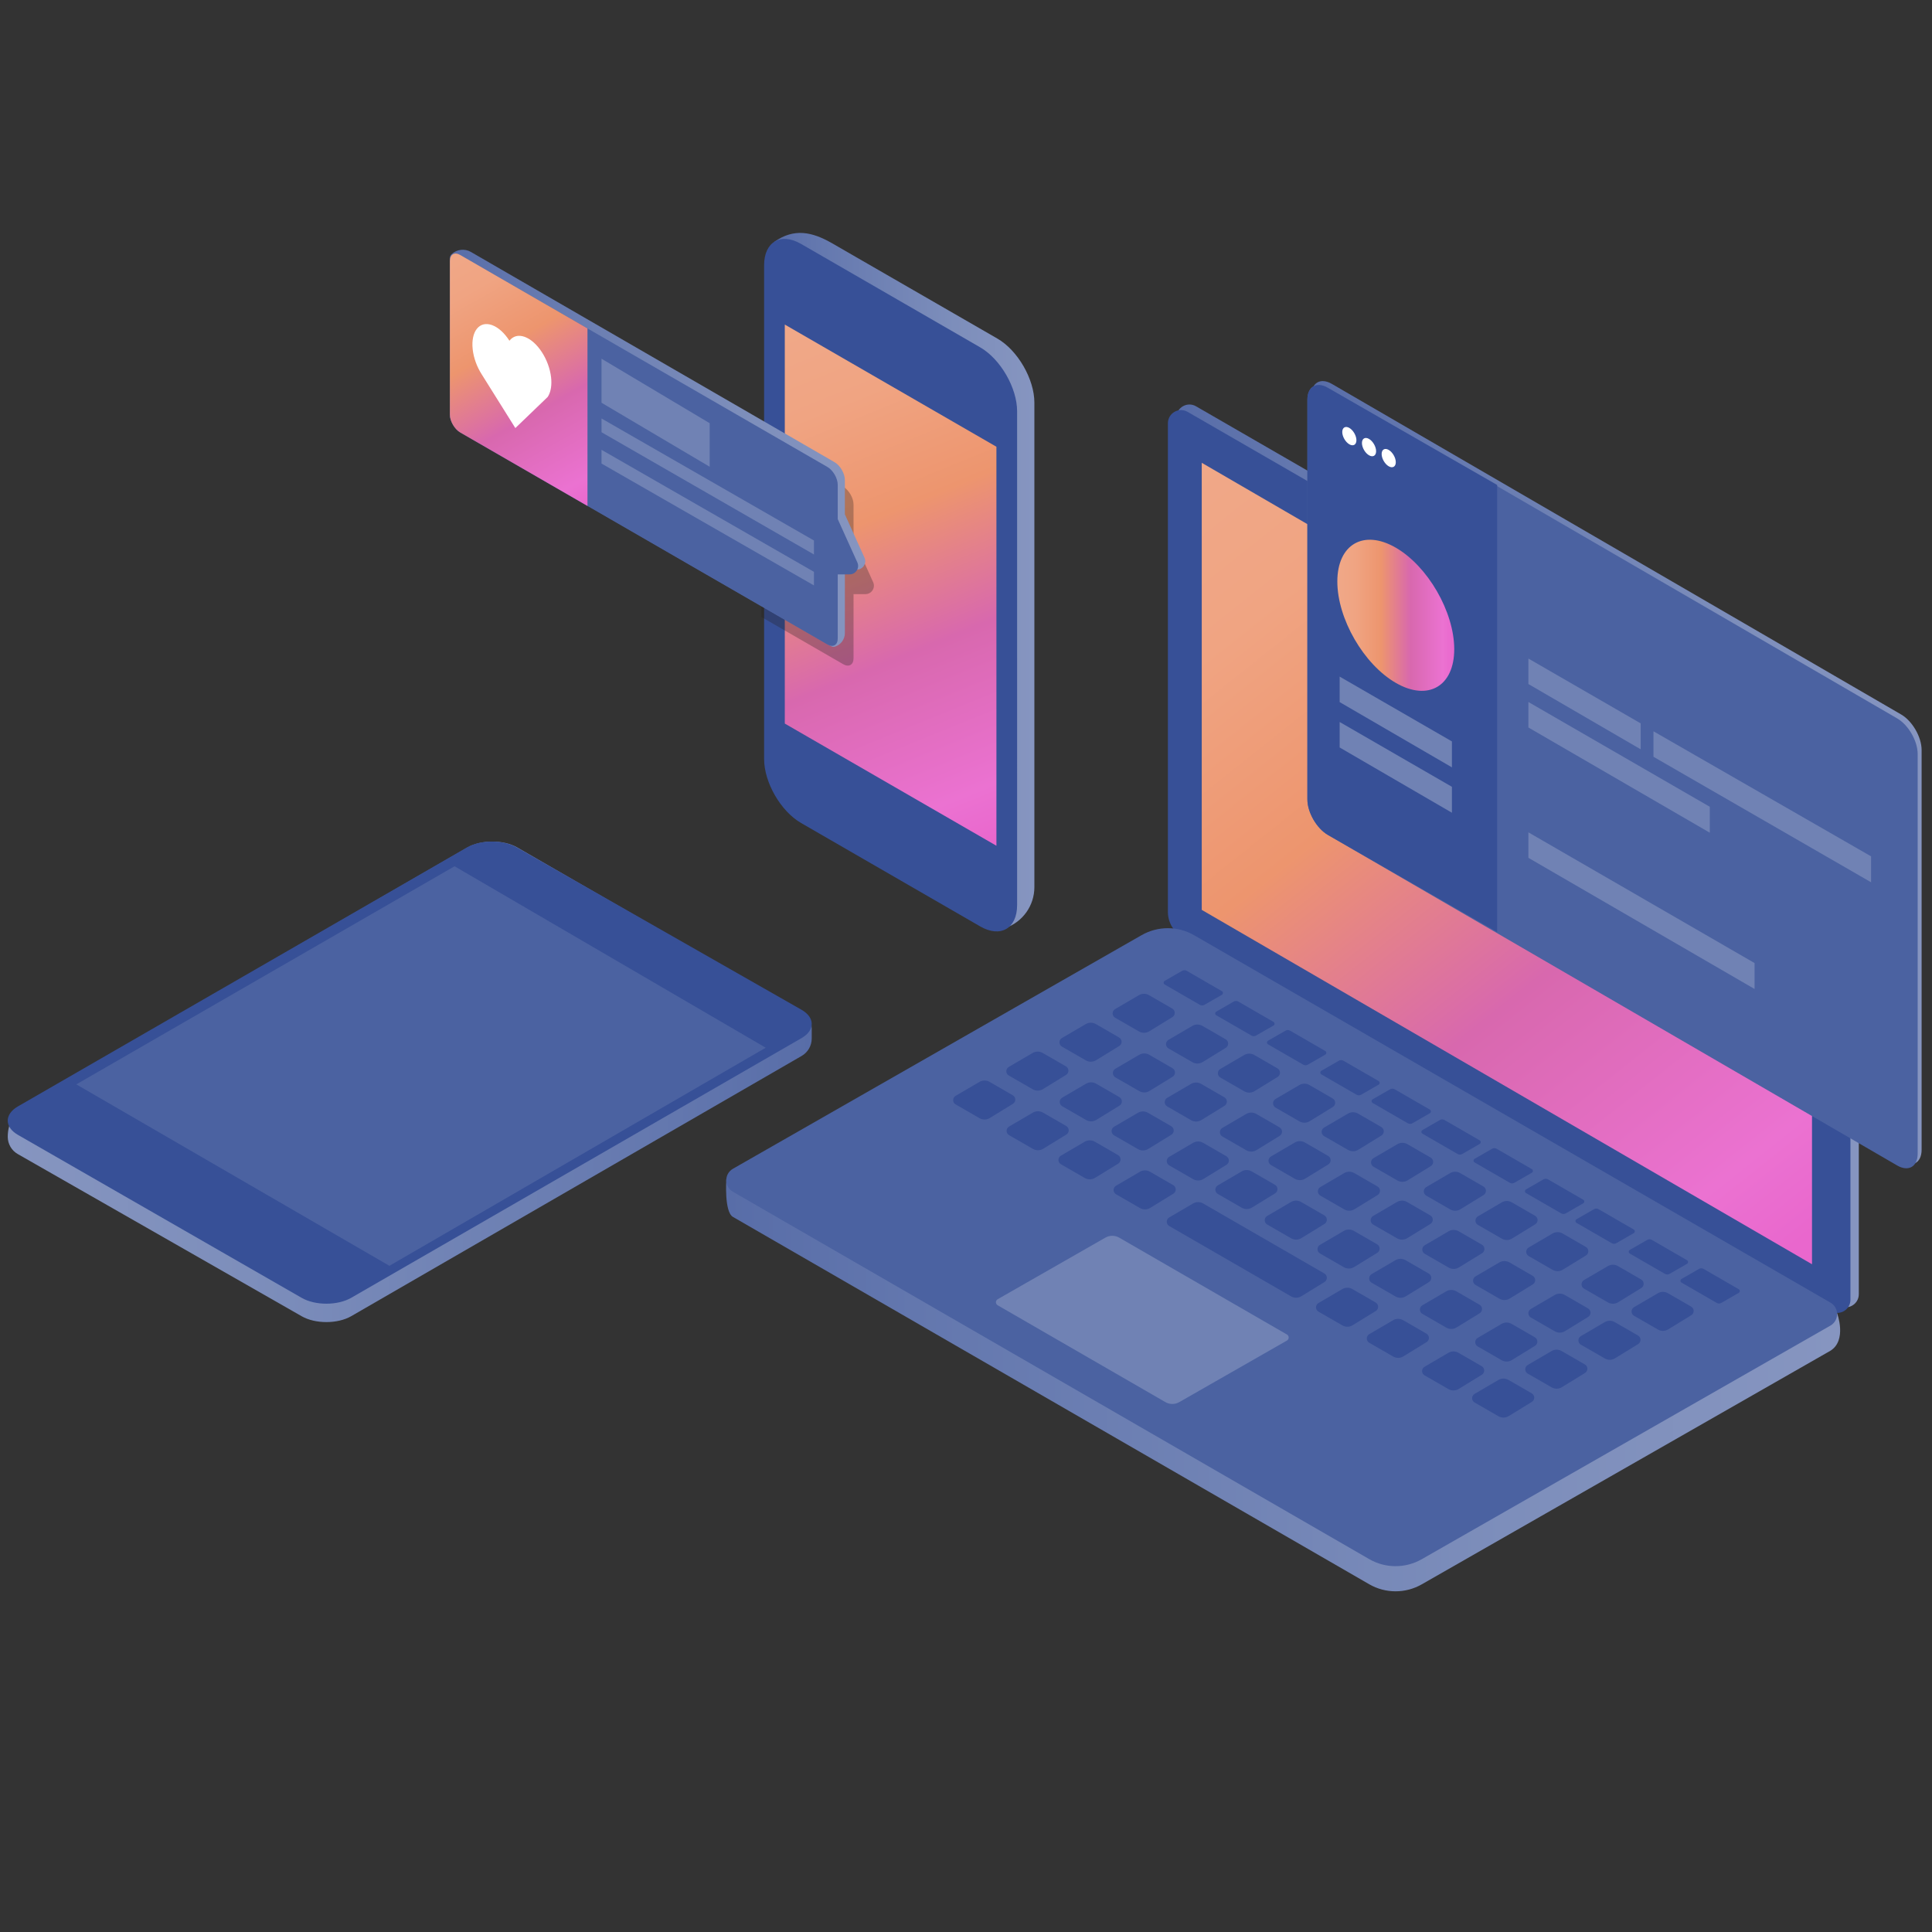 <?xml version="1.0" encoding="utf-8"?>
<!-- Generator: Adobe Illustrator 16.0.0, SVG Export Plug-In . SVG Version: 6.00 Build 0)  -->
<!DOCTYPE svg PUBLIC "-//W3C//DTD SVG 1.1 Basic//EN" "http://www.w3.org/Graphics/SVG/1.1/DTD/svg11-basic.dtd">
<svg version="1.1" baseProfile="basic" id="Layer_1"
	 xmlns="http://www.w3.org/2000/svg" xmlns:xlink="http://www.w3.org/1999/xlink" x="0px" y="0px" width="500px" height="500px"
	 viewBox="0 0 500 500" xml:space="preserve">
<rect x="0" y="0" width="500" height="500" fill="#333333" stroke="none"/>
<g>
	
		<linearGradient id="XMLID_7_" gradientUnits="userSpaceOnUse" x1="304.426" y1="512.512" x2="481.059" y2="512.512" gradientTransform="matrix(1 0 0 1 0 -291)">
		<stop  offset="0" style="stop-color:#586DA8"/>
		<stop  offset="0.168" style="stop-color:#6377AE"/>
		<stop  offset="0.7" style="stop-color:#7D8EBB"/>
		<stop  offset="1" style="stop-color:#8695C0"/>
	</linearGradient>
	<path id="XMLID_171_" fill="url(#XMLID_7_)" d="M477.365,202.045l-167.838-96.9c-2.268-1.308-5.102,0.328-5.102,2.945v126.488
		c0,2.64,1.408,5.081,3.695,6.401l167.834,96.9c2.268,1.311,5.104-0.328,5.104-2.945V208.447
		C481.061,205.805,479.652,203.366,477.365,202.045z"/>
	<path id="XMLID_170_" fill="#375097" d="M475.197,203.491l-167.838-96.9c-2.271-1.309-5.104,0.327-5.104,2.946v126.486
		c0,2.64,1.412,5.081,3.697,6.402l167.836,96.899c2.268,1.311,5.104-0.327,5.104-2.943V209.894
		C478.893,207.252,477.482,204.812,475.197,203.491z"/>
	
		<linearGradient id="XMLID_8_" gradientUnits="userSpaceOnUse" x1="308.865" y1="412.478" x2="467.022" y2="611.359" gradientTransform="matrix(1 0 0 1 0 -291)">
		<stop  offset="0" style="stop-color:#F0A888"/>
		<stop  offset="0.156" style="stop-color:#F0A482"/>
		<stop  offset="0.373" style="stop-color:#ED956E"/>
		<stop  offset="0.625" style="stop-color:#D868AE"/>
		<stop  offset="0.902" style="stop-color:#EB72D1"/>
		<stop  offset="1" style="stop-color:#E967CD"/>
	</linearGradient>
	<polygon id="XMLID_169_" fill="url(#XMLID_8_)" points="468.947,211.482 311.012,119.772 311.012,235.475 468.947,327.186 	"/>
	
		<linearGradient id="XMLID_9_" gradientUnits="userSpaceOnUse" x1="187.906" y1="620.275" x2="476.226" y2="620.275" gradientTransform="matrix(1 0 0 1 0 -291)">
		<stop  offset="0" style="stop-color:#586DA8"/>
		<stop  offset="0.168" style="stop-color:#6377AE"/>
		<stop  offset="0.7" style="stop-color:#7D8EBB"/>
		<stop  offset="1" style="stop-color:#8695C0"/>
	</linearGradient>
	<path id="XMLID_168_" fill="url(#XMLID_9_)" d="M295.453,248.519l-107.479,56.694c0,0-0.591,8.393,1.703,9.717l164.671,95.072
		c4.201,2.429,9.379,2.439,13.596,0.029l105.762-60.457c4.373-2.715,1.729-9.736,1.729-9.736l-166.387-91.289
		C304.842,246.121,299.666,246.111,295.453,248.519z"/>
	<path id="XMLID_167_" fill="#4B62A1" d="M295.453,242.012L189.69,302.471c-2.3,1.314-2.308,4.629-0.014,5.952l164.671,95.071
		c4.201,2.429,9.379,2.438,13.596,0.03l105.762-60.458c2.301-1.314,2.309-4.627,0.016-5.952l-164.672-95.072
		C304.842,239.614,299.666,239.604,295.453,242.012z"/>
	<path id="XMLID_165_" fill="#7082B4" d="M286.074,320.297l-27.875,15.938c-0.607,0.348-0.607,1.221-0.004,1.568l43.402,25.059
		c1.107,0.642,2.475,0.645,3.586,0.01l27.875-15.936c0.604-0.348,0.605-1.223,0.004-1.569l-43.404-25.06
		C288.551,319.666,287.186,319.663,286.074,320.297z"/>
	<path id="XMLID_164_" fill="#375097" d="M307.113,251.248l9.111,5.262c0.363,0.21,0.363,0.732,0,0.942l-4.525,2.601
		c-0.363,0.211-0.811,0.207-1.172-0.002l-9.113-5.26c-0.361-0.21-0.361-0.732,0-0.941l4.529-2.602
		C306.307,251.039,306.75,251.039,307.113,251.248z"/>
	<path id="XMLID_163_" fill="#375097" d="M320.467,259.203l9.111,5.26c0.361,0.21,0.361,0.734,0,0.942l-4.527,2.603
		c-0.363,0.208-0.811,0.208-1.172-0.001l-9.113-5.261c-0.361-0.209-0.361-0.734,0-0.941l4.529-2.604
		C319.656,258.993,320.104,258.993,320.467,259.203z"/>
	<path id="XMLID_162_" fill="#375097" d="M333.867,266.732l9.109,5.261c0.363,0.21,0.363,0.733,0,0.942l-4.523,2.604
		c-0.365,0.207-0.812,0.207-1.174-0.002l-9.113-5.262c-0.361-0.209-0.361-0.733,0-0.94l4.527-2.604
		C333.059,266.523,333.504,266.523,333.867,266.732z"/>
	<path id="XMLID_161_" fill="#375097" d="M347.672,274.511l9.113,5.261c0.361,0.209,0.361,0.731-0.004,0.941l-4.525,2.602
		c-0.363,0.211-0.809,0.211-1.174,0l-9.111-5.26c-0.359-0.212-0.359-0.734,0.002-0.943l4.525-2.603
		C346.861,274.3,347.309,274.302,347.672,274.511z"/>
	<path id="XMLID_48_" fill="#375097" d="M360.934,281.902l9.111,5.26c0.363,0.21,0.363,0.734,0,0.941l-4.525,2.604
		c-0.361,0.208-0.812,0.208-1.174-0.002l-9.109-5.26c-0.363-0.211-0.363-0.734,0-0.942l4.525-2.603
		C360.123,281.691,360.57,281.691,360.934,281.902z"/>
	<path id="XMLID_47_" fill="#375097" d="M373.828,289.855l9.111,5.262c0.363,0.21,0.359,0.732-0.004,0.941l-4.523,2.602
		c-0.363,0.21-0.812,0.21-1.174-0.002l-9.111-5.26c-0.363-0.211-0.361-0.732,0.002-0.941l4.525-2.602
		C373.018,289.646,373.465,289.646,373.828,289.855z"/>
	<path id="XMLID_46_" fill="#375097" d="M387.326,297.298l9.113,5.263c0.359,0.209,0.359,0.731,0,0.941l-4.525,2.602
		c-0.365,0.209-0.812,0.209-1.176,0l-9.113-5.263c-0.359-0.209-0.359-0.731,0.002-0.94l4.525-2.603
		C386.518,297.088,386.965,297.088,387.326,297.298z"/>
	<path id="XMLID_148_" fill="#375097" d="M400.625,305.217l9.111,5.262c0.361,0.209,0.361,0.732,0,0.94l-4.525,2.603
		c-0.365,0.209-0.811,0.209-1.174,0l-9.113-5.262c-0.361-0.209-0.361-0.734,0-0.941l4.529-2.603
		C399.816,305.008,400.262,305.008,400.625,305.217z"/>
	<path id="XMLID_147_" fill="#375097" d="M413.701,312.934l9.113,5.262c0.361,0.209,0.359,0.732,0,0.941l-4.525,2.602
		c-0.365,0.211-0.812,0.211-1.176-0.002l-9.111-5.26c-0.361-0.211-0.361-0.73,0-0.94l4.527-2.603
		C412.893,312.725,413.34,312.725,413.701,312.934z"/>
	<path id="XMLID_146_" fill="#375097" d="M427.488,320.877l9.109,5.26c0.363,0.211,0.361,0.733-0.002,0.941l-4.523,2.604
		c-0.363,0.209-0.812,0.209-1.174-0.002l-9.111-5.26c-0.361-0.211-0.361-0.734,0.002-0.941l4.525-2.604
		C426.678,320.667,427.125,320.667,427.488,320.877z"/>
	<path id="XMLID_145_" fill="#375097" d="M440.877,328.389l9.113,5.262c0.359,0.209,0.359,0.732-0.004,0.94l-4.525,2.603
		c-0.363,0.209-0.809,0.209-1.172,0l-9.113-5.262c-0.361-0.209-0.359-0.732,0.002-0.939l4.525-2.604
		C440.068,328.18,440.514,328.18,440.877,328.389z"/>
	<g id="XMLID_133_">
		<path id="XMLID_144_" fill="#375097" d="M288.578,261.162l6.174-3.614c0.801-0.469,1.793-0.473,2.598-0.009l6.029,3.48
			c0.842,0.486,0.859,1.696,0.031,2.207l-5.998,3.681c-0.809,0.495-1.82,0.511-2.641,0.036l-6.188-3.562
			C287.732,262.893,287.729,261.658,288.578,261.162z"/>
		<path id="XMLID_143_" fill="#375097" d="M302.402,269.115l6.174-3.614c0.799-0.469,1.791-0.472,2.594-0.009l6.031,3.48
			c0.844,0.486,0.857,1.696,0.031,2.209l-5.998,3.68c-0.807,0.494-1.818,0.51-2.641,0.037l-6.186-3.562
			C301.557,270.845,301.553,269.614,302.402,269.115z"/>
		<path id="XMLID_142_" fill="#375097" d="M315.82,276.646l6.176-3.614c0.801-0.47,1.791-0.472,2.596-0.009l6.027,3.479
			c0.846,0.486,0.861,1.698,0.033,2.209l-5.996,3.681c-0.809,0.496-1.822,0.51-2.643,0.037l-6.186-3.562
			C314.979,278.375,314.971,277.145,315.82,276.646z"/>
		<path id="XMLID_141_" fill="#375097" d="M330.1,284.423l6.174-3.614c0.803-0.469,1.793-0.473,2.598-0.008l6.031,3.481
			c0.842,0.485,0.855,1.696,0.027,2.206l-5.996,3.683c-0.809,0.494-1.82,0.509-2.643,0.035l-6.186-3.562
			C329.252,286.152,329.248,284.922,330.1,284.423z"/>
		<path id="XMLID_140_" fill="#375097" d="M342.676,291.814l6.176-3.614c0.801-0.47,1.791-0.474,2.598-0.009l6.027,3.479
			c0.844,0.486,0.859,1.697,0.029,2.206l-5.996,3.684c-0.805,0.494-1.816,0.508-2.639,0.035l-6.188-3.562
			C341.83,293.544,341.824,292.312,342.676,291.814z"/>
		<path id="XMLID_139_" fill="#375097" d="M355.459,299.729l6.172-3.614c0.801-0.472,1.793-0.474,2.596-0.009l6.031,3.48
			c0.842,0.487,0.859,1.697,0.029,2.206l-5.996,3.681c-0.809,0.496-1.82,0.51-2.641,0.039l-6.188-3.562
			C354.613,301.457,354.605,300.227,355.459,299.729z"/>
		<path id="XMLID_138_" fill="#375097" d="M369.113,307.212l6.172-3.614c0.803-0.471,1.795-0.473,2.6-0.009l6.029,3.481
			c0.842,0.486,0.859,1.697,0.029,2.207l-5.996,3.68c-0.811,0.497-1.822,0.511-2.643,0.037l-6.184-3.562
			C368.268,308.941,368.262,307.71,369.113,307.212z"/>
		<path id="XMLID_137_" fill="#375097" d="M382.477,314.788l6.178-3.614c0.801-0.469,1.793-0.474,2.596-0.008l6.029,3.48
			c0.844,0.485,0.857,1.696,0.027,2.205l-5.996,3.682c-0.807,0.496-1.818,0.51-2.639,0.037l-6.186-3.562
			C381.631,316.518,381.627,315.287,382.477,314.788z"/>
		<path id="XMLID_136_" fill="#375097" d="M395.619,322.848l6.172-3.615c0.801-0.467,1.793-0.471,2.598-0.008l6.029,3.481
			c0.842,0.487,0.859,1.696,0.031,2.205l-5.998,3.681c-0.811,0.497-1.82,0.512-2.643,0.038l-6.184-3.562
			C394.771,324.575,394.768,323.344,395.619,322.848z"/>
		<path id="XMLID_135_" fill="#375097" d="M409.934,331.279l6.176-3.614c0.803-0.472,1.793-0.474,2.598-0.011l6.027,3.481
			c0.846,0.486,0.857,1.696,0.029,2.206l-5.994,3.682c-0.809,0.494-1.82,0.512-2.643,0.039l-6.186-3.562
			C409.088,333.007,409.084,331.775,409.934,331.279z"/>
		<path id="XMLID_134_" fill="#375097" d="M422.879,338.301l6.176-3.613c0.803-0.471,1.791-0.472,2.598-0.01l6.027,3.483
			c0.846,0.487,0.859,1.696,0.031,2.207l-5.998,3.68c-0.805,0.495-1.818,0.509-2.639,0.038l-6.188-3.562
			C422.035,340.029,422.031,338.8,422.879,338.301z"/>
	</g>
	<g id="XMLID_120_">
		<path id="XMLID_132_" fill="#375097" d="M274.824,268.643l6.174-3.615c0.801-0.469,1.791-0.471,2.594-0.008l6.031,3.481
			c0.844,0.487,0.859,1.695,0.029,2.206l-5.994,3.682c-0.809,0.493-1.82,0.508-2.641,0.036l-6.188-3.562
			C273.979,270.37,273.975,269.139,274.824,268.643z"/>
		<path id="XMLID_131_" fill="#375097" d="M288.646,276.596l6.176-3.613c0.799-0.469,1.791-0.474,2.594-0.01l6.031,3.481
			c0.842,0.485,0.857,1.698,0.031,2.206l-6,3.681c-0.807,0.497-1.818,0.511-2.641,0.038l-6.186-3.562
			C287.799,278.325,287.795,277.095,288.646,276.596z"/>
		<path id="XMLID_130_" fill="#375097" d="M302.066,284.126l6.176-3.614c0.801-0.469,1.791-0.473,2.596-0.009l6.027,3.481
			c0.846,0.484,0.859,1.697,0.031,2.207l-5.996,3.682c-0.809,0.495-1.82,0.509-2.641,0.036l-6.188-3.562
			C301.221,285.855,301.217,284.625,302.066,284.126z"/>
		<path id="XMLID_129_" fill="#375097" d="M316.344,291.902l6.174-3.613c0.805-0.471,1.793-0.473,2.598-0.008l6.027,3.48
			c0.848,0.485,0.859,1.696,0.029,2.205l-5.996,3.682c-0.805,0.494-1.816,0.512-2.639,0.037l-6.188-3.562
			C315.498,293.632,315.494,292.402,316.344,291.902z"/>
		<path id="XMLID_128_" fill="#375097" d="M328.922,299.295l6.172-3.613c0.805-0.471,1.795-0.475,2.602-0.01l6.027,3.48
			c0.844,0.486,0.857,1.697,0.029,2.207l-5.996,3.681c-0.809,0.497-1.822,0.511-2.641,0.037l-6.186-3.562
			C328.076,301.023,328.07,299.793,328.922,299.295z"/>
		<path id="XMLID_127_" fill="#375097" d="M341.701,307.208l6.176-3.616c0.801-0.469,1.789-0.471,2.594-0.009l6.029,3.483
			c0.846,0.485,0.861,1.697,0.031,2.207l-5.996,3.68c-0.809,0.494-1.82,0.508-2.641,0.037l-6.186-3.562
			C340.855,308.936,340.852,307.705,341.701,307.208z"/>
		<path id="XMLID_126_" fill="#375097" d="M355.357,314.693l6.174-3.615c0.803-0.471,1.793-0.473,2.596-0.012l6.031,3.482
			c0.844,0.484,0.857,1.695,0.029,2.206l-5.996,3.683c-0.809,0.494-1.82,0.508-2.643,0.037l-6.186-3.562
			C354.514,316.421,354.508,315.188,355.357,314.693z"/>
		<path id="XMLID_125_" fill="#375097" d="M368.723,322.27l6.176-3.615c0.801-0.471,1.789-0.473,2.596-0.01l6.031,3.482
			c0.842,0.486,0.857,1.697,0.027,2.207l-5.996,3.68c-0.807,0.494-1.818,0.512-2.643,0.037l-6.184-3.562
			C367.877,323.996,367.871,322.766,368.723,322.27z"/>
		<path id="XMLID_124_" fill="#375097" d="M381.863,330.328l6.174-3.617c0.801-0.468,1.791-0.471,2.594-0.006l6.031,3.48
			c0.844,0.484,0.859,1.695,0.029,2.207l-5.994,3.68c-0.811,0.494-1.82,0.509-2.643,0.037l-6.186-3.562
			C381.018,332.055,381.014,330.824,381.863,330.328z"/>
		<path id="XMLID_122_" fill="#375097" d="M396.18,338.758l6.174-3.613c0.801-0.471,1.791-0.472,2.598-0.01l6.027,3.483
			c0.848,0.483,0.859,1.694,0.029,2.204l-5.996,3.683c-0.805,0.495-1.816,0.509-2.639,0.035l-6.188-3.562
			C395.334,340.486,395.33,339.256,396.18,338.758z"/>
		<path id="XMLID_121_" fill="#375097" d="M409.125,345.782l6.174-3.616c0.801-0.468,1.793-0.473,2.596-0.007l6.029,3.479
			c0.844,0.486,0.859,1.696,0.031,2.207l-5.996,3.682c-0.809,0.496-1.818,0.51-2.641,0.037l-6.188-3.562
			C408.277,347.511,408.273,346.279,409.125,345.782z"/>
	</g>
	<g id="XMLID_92_">
		<path id="XMLID_119_" fill="#375097" d="M261.066,276.121l6.176-3.614c0.801-0.469,1.793-0.474,2.596-0.008l6.031,3.479
			c0.842,0.486,0.859,1.696,0.029,2.207l-5.996,3.683c-0.807,0.493-1.82,0.509-2.641,0.034l-6.188-3.562
			C260.221,277.852,260.219,276.619,261.066,276.121z"/>
		<path id="XMLID_118_" fill="#375097" d="M274.893,284.076l6.174-3.614c0.803-0.471,1.793-0.473,2.596-0.011l6.029,3.482
			c0.846,0.485,0.859,1.697,0.029,2.207l-5.996,3.68c-0.807,0.494-1.82,0.512-2.639,0.039l-6.186-3.563
			C274.045,285.805,274.041,284.573,274.893,284.076z"/>
		<path id="XMLID_117_" fill="#375097" d="M288.311,291.605l6.176-3.613c0.803-0.471,1.791-0.473,2.598-0.008l6.027,3.479
			c0.844,0.486,0.861,1.698,0.029,2.207l-5.994,3.682c-0.809,0.496-1.82,0.51-2.643,0.037l-6.186-3.562
			C287.467,293.336,287.461,292.105,288.311,291.605z"/>
		<path id="XMLID_116_" fill="#375097" d="M302.59,299.385l6.172-3.615c0.801-0.471,1.793-0.473,2.6-0.01l6.027,3.481
			c0.844,0.485,0.859,1.696,0.029,2.208l-5.996,3.681c-0.807,0.494-1.82,0.509-2.641,0.036l-6.184-3.562
			C301.742,301.111,301.738,299.881,302.59,299.385z"/>
		<path id="XMLID_115_" fill="#375097" d="M315.168,306.775l6.172-3.614c0.803-0.472,1.791-0.474,2.598-0.009l6.029,3.479
			c0.844,0.487,0.859,1.696,0.029,2.207L324,312.52c-0.807,0.496-1.82,0.513-2.639,0.039l-6.188-3.562
			C314.322,308.502,314.316,307.271,315.168,306.775z"/>
		<path id="XMLID_98_" fill="#375097" d="M327.947,314.688l6.174-3.614c0.801-0.47,1.791-0.474,2.596-0.009l6.029,3.48
			c0.842,0.487,0.855,1.697,0.029,2.208l-5.994,3.681c-0.811,0.496-1.82,0.51-2.645,0.035l-6.184-3.561
			C327.102,316.415,327.096,315.186,327.947,314.688z"/>
		<path id="XMLID_97_" fill="#375097" d="M341.604,322.171l6.174-3.614c0.803-0.469,1.793-0.474,2.598-0.008l6.029,3.48
			c0.844,0.486,0.857,1.697,0.029,2.205l-5.996,3.684c-0.809,0.494-1.82,0.51-2.643,0.036l-6.184-3.562
			C340.758,323.9,340.752,322.67,341.604,322.171z"/>
		<path id="XMLID_96_" fill="#375097" d="M354.967,329.747l6.174-3.614c0.805-0.469,1.793-0.471,2.6-0.008l6.029,3.48
			c0.844,0.485,0.855,1.695,0.027,2.207l-5.998,3.683c-0.805,0.494-1.816,0.508-2.639,0.034l-6.188-3.562
			C354.121,331.479,354.117,330.245,354.967,329.747z"/>
		<path id="XMLID_95_" fill="#375097" d="M368.109,337.807l6.172-3.613c0.801-0.471,1.793-0.475,2.596-0.01l6.031,3.48
			c0.842,0.486,0.857,1.697,0.029,2.207l-5.996,3.684c-0.809,0.493-1.82,0.508-2.643,0.034l-6.186-3.562
			C367.26,339.536,367.258,338.305,368.109,337.807z"/>
		<path id="XMLID_94_" fill="#375097" d="M382.424,346.239l6.174-3.616c0.803-0.468,1.793-0.473,2.6-0.007l6.027,3.479
			c0.844,0.486,0.857,1.696,0.029,2.207l-5.996,3.682c-0.807,0.494-1.819,0.51-2.641,0.037l-6.188-3.563
			C381.578,347.968,381.574,346.736,382.424,346.239z"/>
		<path id="XMLID_93_" fill="#375097" d="M395.369,353.262l6.174-3.613c0.801-0.471,1.795-0.475,2.598-0.01l6.029,3.482
			c0.842,0.484,0.859,1.697,0.029,2.205l-5.996,3.681c-0.809,0.497-1.82,0.511-2.639,0.038l-6.188-3.562
			C394.523,354.991,394.52,353.761,395.369,353.262z"/>
	</g>
	<g id="XMLID_78_">
		<path id="XMLID_91_" fill="#375097" d="M247.313,283.602l6.175-3.612c0.801-0.472,1.791-0.474,2.596-0.009l6.029,3.479
			c0.844,0.487,0.859,1.697,0.029,2.206l-5.996,3.682c-0.807,0.495-1.82,0.51-2.641,0.036l-6.186-3.562
			C246.467,285.331,246.463,284.1,247.313,283.602z"/>
		<path id="XMLID_90_" fill="#375097" d="M261.139,291.555l6.174-3.613c0.799-0.469,1.789-0.471,2.596-0.01l6.029,3.481
			c0.844,0.487,0.857,1.696,0.029,2.206l-5.996,3.683c-0.809,0.495-1.82,0.509-2.643,0.036l-6.182-3.562
			C260.291,293.284,260.287,292.055,261.139,291.555z"/>
		<path id="XMLID_85_" fill="#375097" d="M274.557,299.085l6.174-3.614c0.805-0.469,1.791-0.473,2.598-0.009l6.027,3.481
			c0.846,0.485,0.859,1.697,0.031,2.209l-5.998,3.68c-0.805,0.494-1.816,0.51-2.639,0.036l-6.186-3.562
			C273.711,300.814,273.707,299.584,274.557,299.085z"/>
		<path id="XMLID_84_" fill="#375097" d="M288.834,306.863l6.174-3.614c0.801-0.47,1.791-0.474,2.598-0.009l6.027,3.48
			c0.844,0.485,0.859,1.696,0.031,2.204l-5.998,3.685c-0.805,0.496-1.818,0.51-2.639,0.035l-6.188-3.562
			C287.988,308.592,287.984,307.361,288.834,306.863z"/>
		<path id="XMLID_83_" fill="#375097" d="M302.59,315.073l6.172-3.614c0.801-0.471,1.793-0.473,2.6-0.008l31.387,18.128
			c0.842,0.487,0.855,1.696,0.029,2.207l-5.994,3.68c-0.811,0.497-1.82,0.511-2.645,0.039l-31.541-18.211
			C301.742,316.803,301.738,315.572,302.59,315.073z"/>
		<path id="XMLID_82_" fill="#375097" d="M341.213,337.229l6.174-3.614c0.799-0.47,1.791-0.474,2.598-0.009l6.027,3.481
			c0.848,0.485,0.859,1.697,0.031,2.205l-5.998,3.683c-0.807,0.494-1.818,0.51-2.639,0.037l-6.188-3.562
			C340.367,338.957,340.361,337.727,341.213,337.229z"/>
		<path id="XMLID_81_" fill="#375097" d="M354.352,345.286l6.178-3.614c0.801-0.468,1.793-0.472,2.596-0.007l6.029,3.479
			c0.844,0.486,0.857,1.696,0.027,2.205l-5.996,3.682c-0.805,0.496-1.818,0.512-2.639,0.037l-6.186-3.562
			C353.506,347.016,353.502,345.783,354.352,345.286z"/>
		<path id="XMLID_80_" fill="#375097" d="M368.67,353.719l6.174-3.613c0.799-0.472,1.791-0.475,2.596-0.01l6.029,3.481
			c0.846,0.485,0.859,1.696,0.029,2.206l-5.996,3.681c-0.807,0.494-1.818,0.511-2.639,0.038l-6.188-3.562
			C367.824,355.445,367.816,354.216,368.67,353.719z"/>
		<path id="XMLID_79_" fill="#375097" d="M381.615,360.743l6.174-3.617c0.801-0.47,1.791-0.472,2.596-0.009l6.031,3.482
			c0.842,0.486,0.859,1.695,0.029,2.207l-5.996,3.68c-0.811,0.496-1.82,0.51-2.645,0.039l-6.184-3.562
			C380.768,362.471,380.764,361.239,381.615,360.743z"/>
	</g>
</g>
<g id="XMLID_435_">
	
		<linearGradient id="XMLID_10_" gradientUnits="userSpaceOnUse" x1="339.377" y1="490.977" x2="497.312" y2="490.977" gradientTransform="matrix(1 0 0 1 0 -291)">
		<stop  offset="0" style="stop-color:#586DA8"/>
		<stop  offset="0.168" style="stop-color:#6377AE"/>
		<stop  offset="0.7" style="stop-color:#7D8EBB"/>
		<stop  offset="1" style="stop-color:#8695C0"/>
	</linearGradient>
	<path id="XMLID_28_" fill="url(#XMLID_10_)" d="M497.312,194.114c0-3.374-2.389-7.521-5.307-9.214L344.68,99.351
		c-2.918-1.694-5.303-0.319-5.303,3.054v103.437c0,3.373,2.385,7.519,5.303,9.213l147.328,85.548
		c2.918,1.692,5.305,0.32,5.305-3.053V194.114L497.312,194.114z"/>
	<path id="XMLID_6_" fill="#4B62A1" d="M496.291,195.136c0-3.375-2.387-7.519-5.305-9.214l-147.33-85.549
		c-2.916-1.693-5.305-0.319-5.305,3.054v103.436c0,3.374,2.389,7.52,5.305,9.213l147.33,85.549c2.918,1.693,5.305,0.32,5.305-3.055
		V195.136L496.291,195.136z"/>
	<path id="XMLID_420_" fill="#375097" d="M387.467,125.512l-43.811-25.139c-2.916-1.693-5.305-0.319-5.305,3.054v103.438
		c0,3.374,2.389,7.52,5.305,9.213l43.811,25.14V125.512z"/>
	<path id="XMLID_421_" fill="#FFFFFF" d="M349.207,110.745c-1.008-0.581-1.832-0.103-1.832,1.063c0,1.165,0.826,2.595,1.834,3.179
		c1.012,0.583,1.834,0.104,1.832-1.063C351.037,112.757,350.211,111.327,349.207,110.745z"/>
	<path id="XMLID_422_" fill="#FFFFFF" d="M354.299,113.591c-1.006-0.582-1.83-0.104-1.83,1.062s0.826,2.596,1.836,3.178
		c1.012,0.582,1.834,0.105,1.83-1.062S355.307,114.171,354.299,113.591z"/>
	<path id="XMLID_424_" fill="#FFFFFF" d="M359.393,116.435c-1.006-0.582-1.826-0.103-1.826,1.062c0,1.166,0.824,2.596,1.832,3.179
		c1.01,0.583,1.834,0.105,1.83-1.062S360.398,117.017,359.393,116.435z"/>
	<polygon id="XMLID_423_" fill="#7082B4" points="395.549,170.432 424.605,187.208 424.605,193.918 395.549,177.029 	"/>
	<polygon id="XMLID_425_" fill="#7082B4" points="395.549,181.676 442.494,208.794 442.494,215.505 395.549,188.273 	"/>
	<polygon id="XMLID_430_" fill="#7082B4" points="395.549,215.409 454.08,249.239 454.08,255.95 395.549,222.006 	"/>
	<polygon id="XMLID_427_" fill="#7082B4" points="427.918,189.256 484.236,221.623 484.236,228.334 427.918,195.854 	"/>
	
		<linearGradient id="XMLID_11_" gradientUnits="userSpaceOnUse" x1="346.1" y1="450.236" x2="376.357" y2="450.236" gradientTransform="matrix(1 0 0 1 0 -291)">
		<stop  offset="0" style="stop-color:#F0A888"/>
		<stop  offset="0.156" style="stop-color:#F0A482"/>
		<stop  offset="0.373" style="stop-color:#ED956E"/>
		<stop  offset="0.625" style="stop-color:#D868AE"/>
		<stop  offset="0.902" style="stop-color:#EB72D1"/>
		<stop  offset="1" style="stop-color:#E967CD"/>
	</linearGradient>
	<path id="XMLID_432_" fill="url(#XMLID_11_)" d="M361.207,141.726c-8.309-4.797-15.107-0.85-15.107,8.772
		c0,9.621,6.818,21.429,15.15,26.24c8.334,4.81,15.131,0.864,15.107-8.771C376.334,158.331,369.516,146.523,361.207,141.726z"/>
	<polygon id="XMLID_433_" fill="#7082B4" points="346.701,175.104 375.756,191.88 375.756,198.591 346.701,181.701 	"/>
	<polygon id="XMLID_431_" fill="#7082B4" points="346.701,186.848 375.756,203.624 375.756,210.335 346.701,193.445 	"/>
</g>
<g>
	<g>
		
			<linearGradient id="XMLID_15_" gradientUnits="userSpaceOnUse" x1="1059.54" y1="441.226" x2="1128.331" y2="441.226" gradientTransform="matrix(1 0 0 1 -860.634 -291)">
			<stop  offset="0" style="stop-color:#586DA8"/>
			<stop  offset="0.168" style="stop-color:#6377AE"/>
			<stop  offset="0.7" style="stop-color:#7D8EBB"/>
			<stop  offset="1" style="stop-color:#8695C0"/>
		</linearGradient>
		<path id="XMLID_14_" fill="url(#XMLID_15_)" d="M200.455,62.538l-0.67,3.322c-0.816,0.564-0.879,4.2-0.879,5.191l1.055,125.998
			c0,6.075,3.186,10.512,8.449,13.549l45.047,26.573c0.746,0.428,1.652,2.396,2.465,2.11l4.279,0.89
			c4.492-1.576,7.496-5.814,7.496-10.572V104.196c0-6.075-4.307-13.531-9.566-16.568l-42.72-24.634
			C210.092,59.929,205.503,59.041,200.455,62.538z"/>
		<path id="XMLID_13_" fill="#375097" d="M207.316,63.127c-5.263-3.038-9.567-0.553-9.567,5.522l0.001,127.773
			c0,6.076,4.303,13.531,9.566,16.568l46.348,26.759c5.262,3.039,9.566,0.553,9.566-5.522V106.454
			c0-6.075-4.307-13.531-9.566-16.567L207.316,63.127z"/>
		
			<linearGradient id="XMLID_16_" gradientUnits="userSpaceOnUse" x1="203.874" y1="377.019" x2="257.45" y2="508.706" gradientTransform="matrix(1 0 0 1 0 -291)">
			<stop  offset="0" style="stop-color:#F0A888"/>
			<stop  offset="0.156" style="stop-color:#F0A482"/>
			<stop  offset="0.373" style="stop-color:#ED956E"/>
			<stop  offset="0.625" style="stop-color:#D868AE"/>
			<stop  offset="0.902" style="stop-color:#EB72D1"/>
			<stop  offset="1" style="stop-color:#E967CD"/>
		</linearGradient>
		<polygon id="XMLID_12_" fill="url(#XMLID_16_)" points="203.105,83.997 203.105,187.259 257.873,218.88 257.873,115.618 		"/>
	</g>
	<path opacity="0.3" fill="#231F20" d="M220.895,139.448v-8.867c0-1.695-1.201-3.775-2.669-4.622l-21.199-12.239v45.941
		l21.199,12.238c1.468,0.848,2.669,0.155,2.669-1.541V153.76l3.09-0.005c1.585-0.003,2.642-1.641,1.986-3.086L220.895,139.448z"/>
	<g>
		
			<linearGradient id="XMLID_17_" gradientUnits="userSpaceOnUse" x1="116.431" y1="407.023" x2="223.928" y2="407.023" gradientTransform="matrix(1 0 0 1 0 -291)">
			<stop  offset="0" style="stop-color:#586DA8"/>
			<stop  offset="0.168" style="stop-color:#6377AE"/>
			<stop  offset="0.7" style="stop-color:#7D8EBB"/>
			<stop  offset="1" style="stop-color:#8695C0"/>
		</linearGradient>
		<path id="XMLID_261_" fill="url(#XMLID_17_)" d="M116.821,65.835L116.821,65.835c1.347-1.32,3.409-1.58,5.043-0.635l94.121,54.417
			c1.468,0.847,2.668,2.927,2.668,4.623v8.867l5.078,11.221c0.654,1.445-0.401,3.083-1.988,3.086l-3.09,0.005v16.413
			c0,1.584-1.011,2.993-2.51,3.5l0,0c-0.543,0.183-0.857,0.023-1.352-0.263l-95.465-55.172c-1.468-0.847-2.895-2.816-2.895-4.51
			V66.758C116.433,66.412,116.572,66.079,116.821,65.835z"/>
		<path id="XMLID_260_" fill="#4B62A1" d="M116.433,67.521c0-1.694,1.201-2.389,2.669-1.541l95.034,54.87
			c1.468,0.847,2.669,2.927,2.669,4.622v8.867l5.078,11.222c0.654,1.444-0.401,3.083-1.988,3.086l-3.09,0.005v16.599
			c0,1.694-1.201,2.388-2.669,1.54l-95.034-54.868c-1.468-0.848-2.669-2.928-2.669-4.622V67.521z"/>
		<g id="XMLID_259_">
			<polygon fill="#7082B4" points="210.654,143.504 155.678,111.865 155.673,108.304 210.654,139.885 			"/>
		</g>
		<g id="XMLID_258_">
			<polygon fill="#7082B4" points="210.654,151.511 155.673,119.97 155.673,116.412 210.654,147.993 			"/>
		</g>
		<g id="XMLID_30_">
			<polygon fill="#7082B4" points="183.666,120.794 155.673,104.233 155.673,92.836 183.666,109.526 			"/>
		</g>
		
			<linearGradient id="SVGID_1_" gradientUnits="userSpaceOnUse" x1="116.281" y1="355.916" x2="153.588" y2="422.098" gradientTransform="matrix(1 0 0 1 0 -291)">
			<stop  offset="0" style="stop-color:#F0A888"/>
			<stop  offset="0.156" style="stop-color:#F0A482"/>
			<stop  offset="0.373" style="stop-color:#ED956E"/>
			<stop  offset="0.625" style="stop-color:#D868AE"/>
			<stop  offset="0.902" style="stop-color:#EB72D1"/>
			<stop  offset="1" style="stop-color:#E967CD"/>
		</linearGradient>
		<path fill="url(#SVGID_1_)" d="M152.038,84.996l-32.937-19.017c-1.468-0.848-2.669-0.153-2.669,1.541v39.777
			c0,1.695,1.201,3.775,2.669,4.622l32.937,19.017V84.996z"/>
		<path id="XMLID_31_" fill="#FFFFFF" d="M142.625,97.707c-0.507-4.64-3.568-9.352-6.84-10.53c-1.656-0.597-3.042-0.167-3.948,1.003
			c-1.245-1.946-2.844-3.45-4.5-4.046c-3.272-1.178-5.512,1.625-5.005,6.265c0.246,2.259,1.104,4.536,2.292,6.414l8.745,13.97
			l8.371-8.053c0.078-0.122,0.275-0.474,0.275-0.474C142.583,101.121,142.826,99.562,142.625,97.707z"/>
	</g>
</g>
<g>
	<g>
		
			<linearGradient id="XMLID_18_" gradientUnits="userSpaceOnUse" x1="172.294" y1="570.976" x2="380.361" y2="570.976" gradientTransform="matrix(-1 0 0 1 382.369 -291)">
			<stop  offset="0" style="stop-color:#586DA8"/>
			<stop  offset="0.168" style="stop-color:#6377AE"/>
			<stop  offset="0.7" style="stop-color:#7D8EBB"/>
			<stop  offset="1" style="stop-color:#8695C0"/>
		</linearGradient>
		<path id="XMLID_43_" fill="url(#XMLID_18_)" d="M210.075,266.134v2.632c0,1.855-0.992,3.573-2.599,4.504L90.908,340.62
			c-3.522,2.038-9.295,2.048-12.829,0.024L4.6,298.668c-1.595-0.904-2.583-2.595-2.592-4.428l0,0
			c-0.019-3.742,1.968-7.211,5.208-9.083l113.749-65.819c3.525-2.035,9.306-2.059,12.847-0.054l73.806,42.598
			C209.137,262.758,210.075,264.38,210.075,266.134z"/>
		<path id="XMLID_42_" fill="#375097" d="M207.41,261.314c3.541,2.006,3.554,5.312,0.03,7.346L90.907,335.863
			c-3.522,2.035-9.295,2.045-12.829,0.023L4.653,293.711c-3.532-2.021-3.538-5.34-0.015-7.374l116.177-66.999
			c3.524-2.035,9.306-2.059,12.846-0.054L207.41,261.314z"/>
		<polygon id="XMLID_38_" fill="#4B62A1" points="198.164,271.15 117.64,224.188 19.75,280.634 100.778,327.589 		"/>
	</g>
	<g display="none">
		<g id="XMLID_183_" display="inline">
			
				<linearGradient id="SVGID_2_" gradientUnits="userSpaceOnUse" x1="71.314" y1="568.412" x2="145.375" y2="568.412" gradientTransform="matrix(1 0 0 1 0 -291)">
				<stop  offset="0" style="stop-color:#F0A888"/>
				<stop  offset="0.156" style="stop-color:#F0A482"/>
				<stop  offset="0.373" style="stop-color:#ED956E"/>
				<stop  offset="0.625" style="stop-color:#D868AE"/>
				<stop  offset="0.902" style="stop-color:#EB72D1"/>
				<stop  offset="1" style="stop-color:#E967CD"/>
			</linearGradient>
			<path fill="url(#SVGID_2_)" d="M108.284,298.911c-9.465,0-18.917-2.072-26.102-6.222c-7.008-4.045-10.868-9.473-10.868-15.277
				c0-5.807,3.86-11.23,10.868-15.276c14.373-8.297,37.819-8.297,52.264,0c7.047,4.046,10.929,9.472,10.929,15.276
				c0,5.807-3.88,11.232-10.929,15.277C127.222,296.839,117.748,298.911,108.284,298.911z M108.284,256.704
				c-9.319,0-18.625,2.044-25.699,6.128c-6.748,3.896-10.467,9.074-10.467,14.58s3.719,10.686,10.467,14.582
				c14.149,8.17,37.233,8.166,51.462,0l0,0c6.788-3.896,10.524-9.076,10.524-14.582s-3.736-10.686-10.524-14.58
				C126.932,258.748,117.604,256.704,108.284,256.704z"/>
		</g>
		<g id="XMLID_5_" display="inline">
			
				<linearGradient id="SVGID_3_" gradientUnits="userSpaceOnUse" x1="86.054" y1="568.413" x2="130.633" y2="568.413" gradientTransform="matrix(1 0 0 1 0 -291)">
				<stop  offset="0" style="stop-color:#F0A888"/>
				<stop  offset="0.156" style="stop-color:#F0A482"/>
				<stop  offset="0.373" style="stop-color:#ED956E"/>
				<stop  offset="0.625" style="stop-color:#D868AE"/>
				<stop  offset="0.902" style="stop-color:#EB72D1"/>
				<stop  offset="1" style="stop-color:#E967CD"/>
			</linearGradient>
			<path fill="url(#SVGID_3_)" d="M108.31,290.42c-5.685,0-11.364-1.245-15.679-3.738c-4.241-2.447-6.577-5.738-6.577-9.269
				c0-3.531,2.335-6.822,6.577-9.269c8.629-4.981,22.715-4.985,31.392,0c4.263,2.443,6.61,5.736,6.61,9.269
				c0,3.528-2.348,6.821-6.61,9.269C119.684,289.173,113.993,290.42,108.31,290.42z M108.31,265.199
				c-5.54,0-11.071,1.213-15.278,3.641c-3.982,2.299-6.172,5.344-6.172,8.573s2.19,6.274,6.172,8.571
				c8.408,4.854,22.13,4.854,30.592,0l0,0c4.004-2.297,6.206-5.344,6.206-8.571c0-3.229-2.202-6.274-6.206-8.573
				C119.395,266.412,113.847,265.199,108.31,265.199z"/>
		</g>
		<g id="XMLID_29_" display="inline">
			
				<linearGradient id="SVGID_4_" gradientUnits="userSpaceOnUse" x1="98.569" y1="568.412" x2="118.12" y2="568.412" gradientTransform="matrix(1 0 0 1 0 -291)">
				<stop  offset="0" style="stop-color:#F0A888"/>
				<stop  offset="0.156" style="stop-color:#F0A482"/>
				<stop  offset="0.373" style="stop-color:#ED956E"/>
				<stop  offset="0.625" style="stop-color:#D868AE"/>
				<stop  offset="0.902" style="stop-color:#EB72D1"/>
				<stop  offset="1" style="stop-color:#E967CD"/>
			</linearGradient>
			<path fill="url(#SVGID_4_)" d="M108.33,283.208c-2.475,0-4.949-0.542-6.828-1.627c-1.891-1.093-2.933-2.571-2.933-4.168
				c0-1.599,1.042-3.077,2.933-4.169c3.76-2.17,9.894-2.17,13.67,0c1.901,1.092,2.948,2.568,2.948,4.169
				c0,1.599-1.047,3.075-2.948,4.168C113.283,282.666,110.806,283.208,108.33,283.208z M108.33,272.409
				c-2.33,0-4.658,0.511-6.427,1.53c-1.631,0.94-2.529,2.176-2.529,3.474s0.898,2.53,2.529,3.472c3.537,2.045,9.312,2.045,12.871,0
				l0,0c1.64-0.943,2.543-2.177,2.543-3.472c0-1.296-0.903-2.529-2.543-3.474C112.994,272.92,110.66,272.409,108.33,272.409z"/>
		</g>
		<g display="inline">
			
				<linearGradient id="XMLID_19_" gradientUnits="userSpaceOnUse" x1="76.919" y1="503.581" x2="151.091" y2="503.581" gradientTransform="matrix(1 0 0 1 0 -291)">
				<stop  offset="0" style="stop-color:#586DA8"/>
				<stop  offset="0.168" style="stop-color:#6377AE"/>
				<stop  offset="0.7" style="stop-color:#7D8EBB"/>
				<stop  offset="1" style="stop-color:#8695C0"/>
			</linearGradient>
			<path id="XMLID_438_" fill="url(#XMLID_19_)" d="M79.086,131.923c-1.19-0.704-2.167-0.147-2.167,1.237v115.628
				c0,1.384,0.979,3.088,2.175,3.784l23.247,13.541l5.905,10.273c0.337,0.588,1.095,0.771,1.664,0.406l5.131-3.283l33.88,19.734
				c1.197,0.697,2.172,0.136,2.17-1.248l-0.186-115.149c-0.002-1.384-0.979-3.093-2.17-3.797L79.086,131.923z"/>
			<path id="XMLID_436_" fill="#FFFFFF" d="M78.249,132.762c-1.193-0.704-2.169-0.146-2.169,1.237v115.629
				c0,1.386,0.979,3.086,2.176,3.782l23.246,13.543l5.906,10.273c0.337,0.586,1.093,0.771,1.662,0.406l5.132-3.281l33.88,19.732
				c1.195,0.696,2.172,0.134,2.171-1.251l-0.188-115.147c-0.002-1.384-0.978-3.093-2.171-3.797L78.249,132.762z"/>
			
				<linearGradient id="XMLID_20_" gradientUnits="userSpaceOnUse" x1="76.08" y1="468.871" x2="150.139" y2="468.871" gradientTransform="matrix(1 0 0 1 0 -291)">
				<stop  offset="0" style="stop-color:#F0A888"/>
				<stop  offset="0.156" style="stop-color:#F0A482"/>
				<stop  offset="0.373" style="stop-color:#ED956E"/>
				<stop  offset="0.625" style="stop-color:#D868AE"/>
				<stop  offset="0.902" style="stop-color:#EB72D1"/>
				<stop  offset="1" style="stop-color:#E967CD"/>
			</linearGradient>
			<path id="XMLID_441_" fill="url(#XMLID_20_)" d="M150.139,223.283l-0.073-45.595c-0.002-1.384-0.978-3.093-2.171-3.797
				l-69.646-41.128c-1.193-0.704-2.169-0.147-2.169,1.237v45.55L150.139,223.283z"/>
			<path id="XMLID_440_" opacity="0.17" fill="#231F20" d="M94.466,151.5c-3.411-1.968-6.199-0.349-6.199,3.6
				c0,3.948,2.796,8.793,6.215,10.767c3.419,1.974,6.21,0.354,6.2-3.6C100.672,158.314,97.875,153.47,94.466,151.5z"/>
			<polygon id="XMLID_439_" opacity="0.17" fill="#231F20" points="76.08,179.549 106.393,169.451 117.717,188.746 139.109,182.874 
				150.253,200.281 150.139,223.283 			"/>
			<polygon id="XMLID_445_" opacity="0.17" fill="#231F20" points="92.69,175.883 93.391,177.87 100.682,177.281 106.393,169.451 
				80.803,177.975 			"/>
			<polygon id="XMLID_446_" opacity="0.17" fill="#231F20" points="132.748,188.186 132.748,190.284 139.109,182.874 
				117.717,188.746 124.849,192.661 			"/>
			<polygon id="XMLID_4_" fill="#C6E8E4" points="82.726,195.947 126.788,221.414 126.788,226.464 82.726,200.913 			"/>
			<polygon id="XMLID_3_" fill="#E0F2F0" points="82.726,210.65 142.674,245.553 142.674,248.308 82.726,213.357 			"/>
			<polygon id="XMLID_1_" fill="#E0F2F0" points="82.726,219.458 142.674,254.361 142.674,257.115 82.726,222.166 			"/>
			<polygon id="XMLID_442_" fill="#E0F2F0" points="82.726,228.267 142.674,263.171 142.674,265.924 82.726,230.974 			"/>
			<polygon id="XMLID_443_" fill="#E0F2F0" points="82.726,237.075 111.007,253.837 111.007,256.592 82.726,239.781 			"/>
		</g>
	</g>
</g>
</svg>
